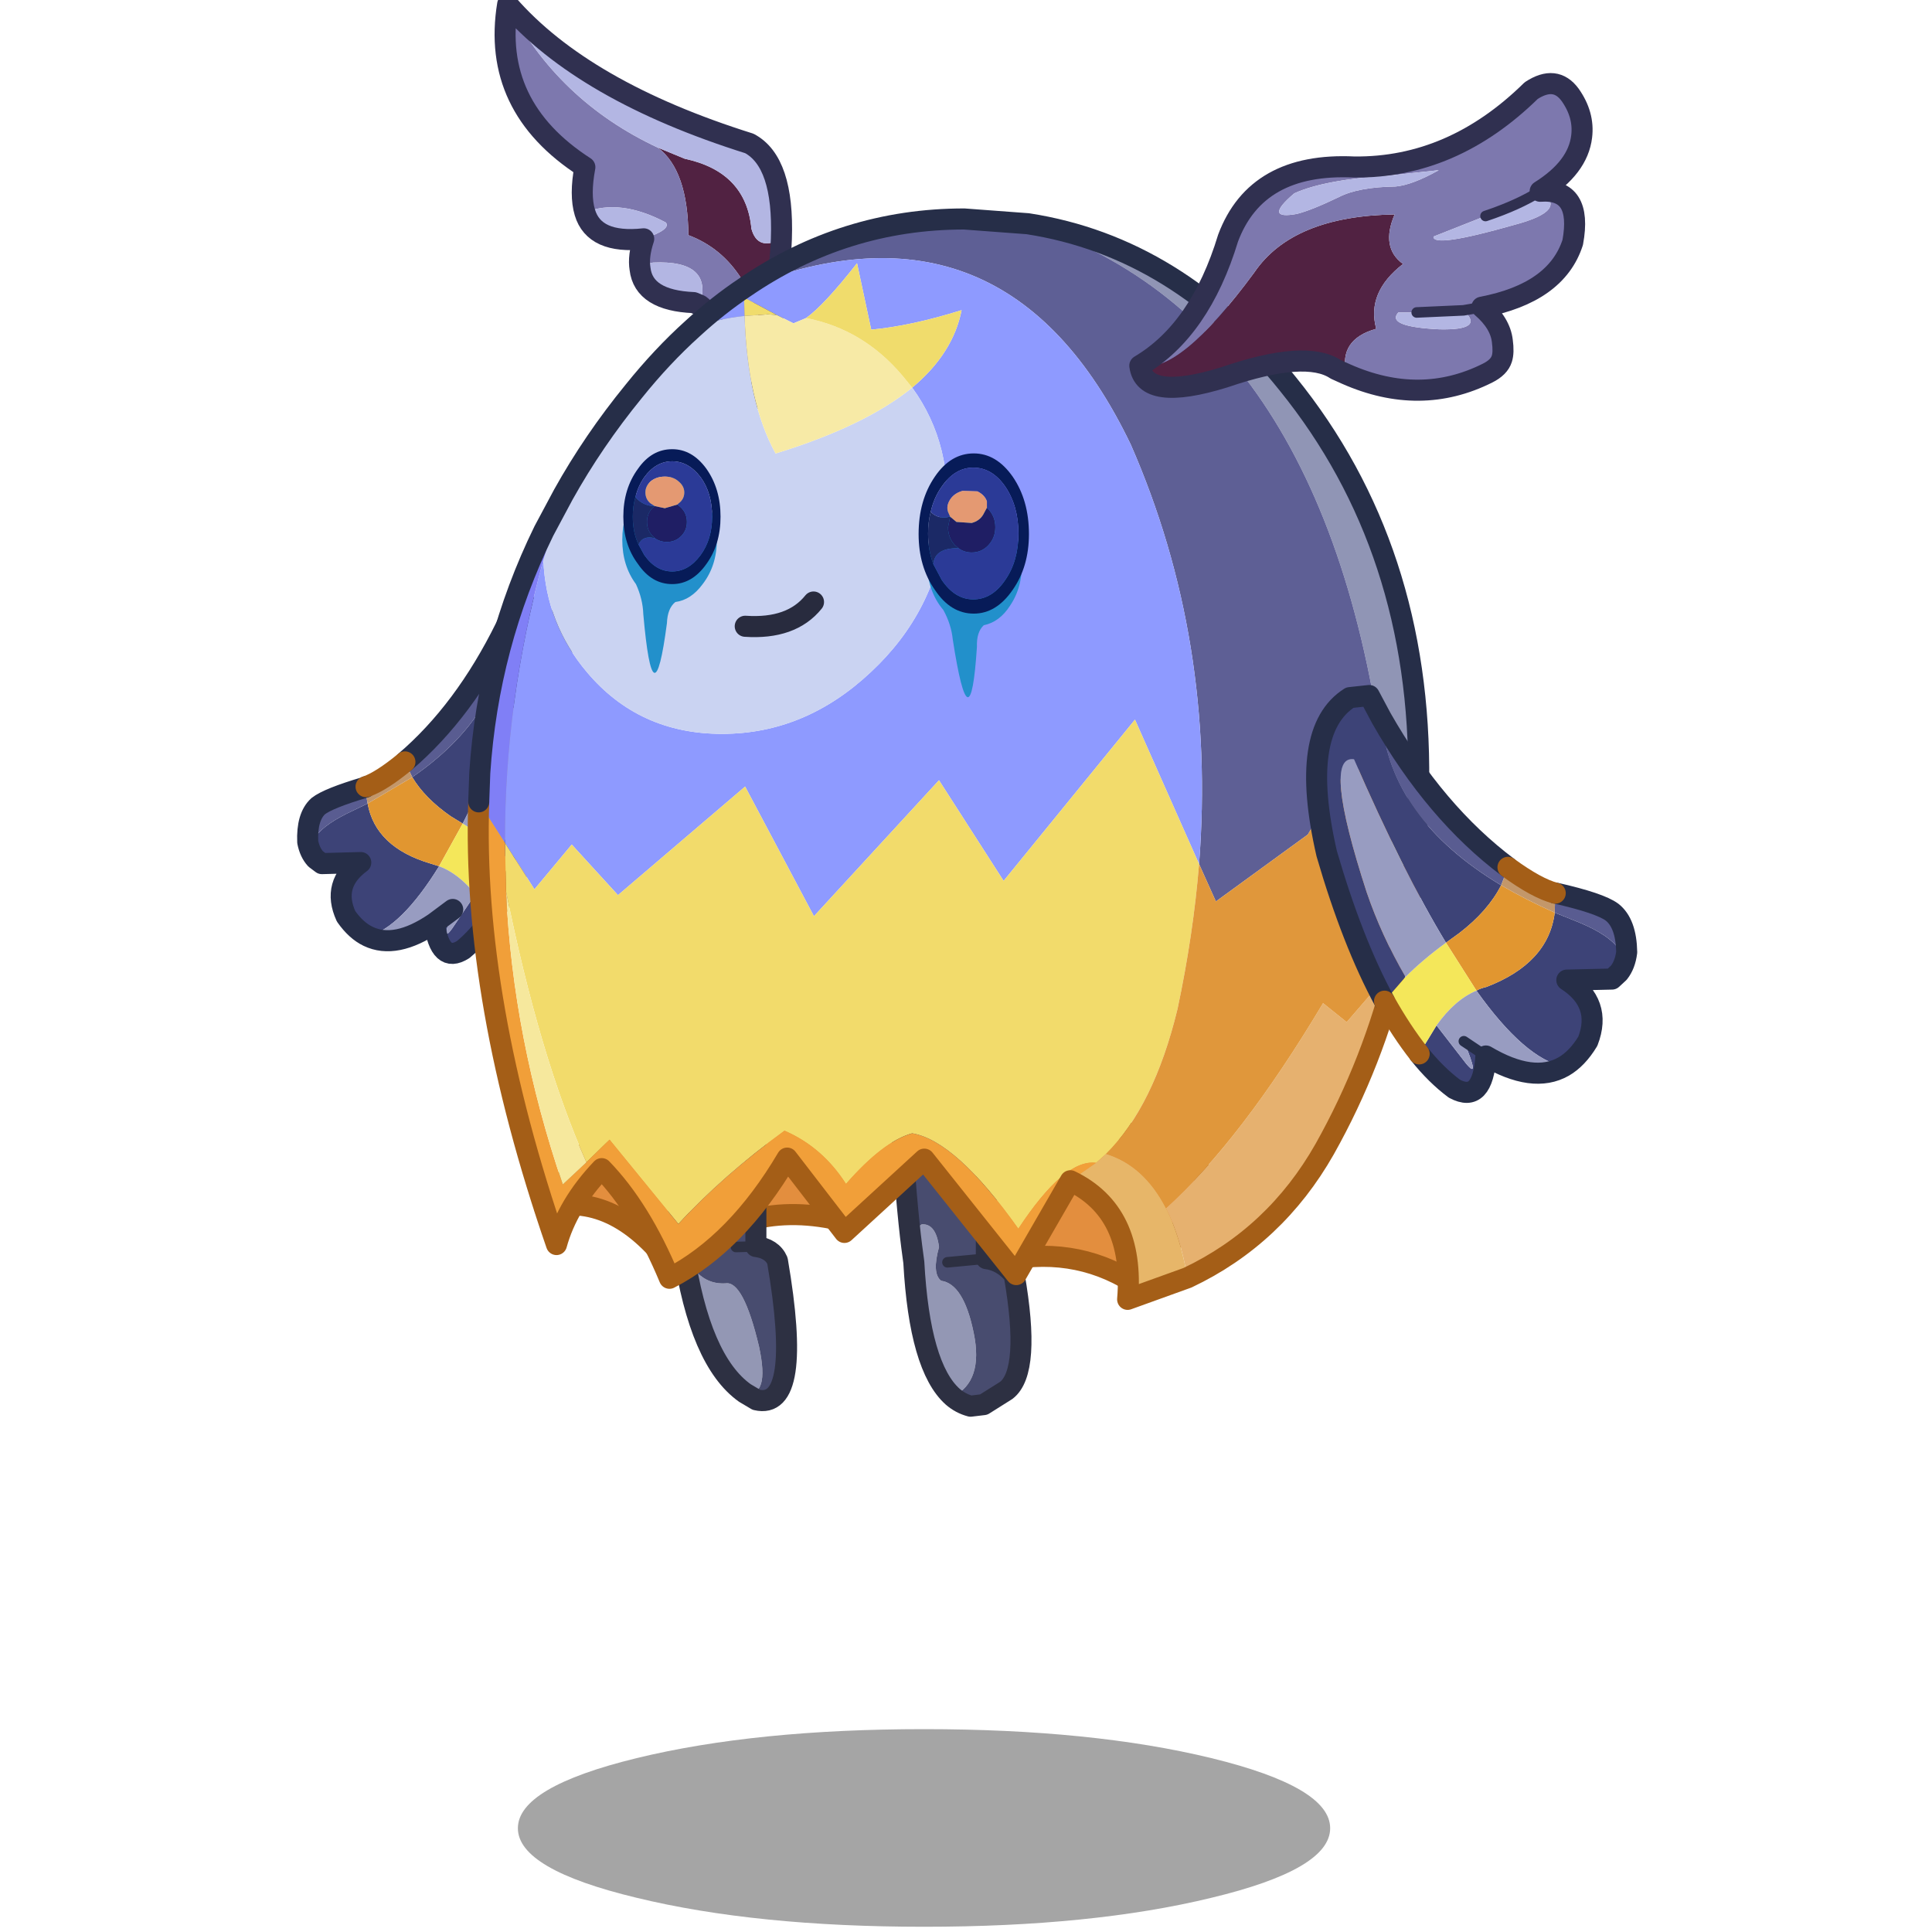 <svg xmlns:ffdec="https://www.free-decompiler.com/flash" xmlns:xlink="http://www.w3.org/1999/xlink" ffdec:objectType="frame" height="90" width="90" xmlns="http://www.w3.org/2000/svg"><use ffdec:characterId="15" height="91.4" transform="matrix(.999 0 0 1 -.75 -.7)" width="91.5" xlink:href="#a"/><defs><g id="a" transform="translate(.75 .7)"><use ffdec:characterId="1" height="35" transform="matrix(.49 0 0 .491 13.86 27.71)" width="26.5" xlink:href="#b"/><use ffdec:characterId="2" height="39.6" transform="matrix(.49 0 0 .491 23.06 -.29)" width="28.3" xlink:href="#c"/><use ffdec:characterId="3" height="24.95" transform="matrix(.49 0 0 .491 24.91 48.21)" width="65.7" xlink:href="#d"/><use ffdec:characterId="4" height="28.85" transform="matrix(.49 0 0 .491 31.01 51.56)" width="12.55" xlink:href="#e"/><use ffdec:characterId="5" height="29.35" transform="matrix(.49 0 0 .491 41.51 51.61)" width="13.45" xlink:href="#f"/><use ffdec:characterId="6" height="104.5" transform="matrix(.49 0 0 .491 21.81 9.71)" width="91.5" xlink:href="#g"/><use ffdec:characterId="7" height="23.55" transform="matrix(.49 0 0 .491 29.018 20.925)" width="38.7" xlink:href="#h"/><use ffdec:characterId="8" height="39.75" transform="matrix(.49 0 0 .491 60.91 31.86)" width="31.5" xlink:href="#i"/><use ffdec:characterId="9" height="31.1" transform="matrix(.49 0 0 .491 52.66 3.41)" width="44.1" xlink:href="#j"/><use ffdec:characterId="10" height="18.75" transform="matrix(.49 0 0 .491 24.15 80.55)" width="77.3" xlink:href="#k"/><use ffdec:characterId="12" height="65.65" transform="matrix(1.489 0 0 1.392 -.744 -.696)" width="61.45" xlink:href="#l"/></g><g id="b"><path d="m18.85 2.05.85-1.9 1.6.05q4.35 2.35 2.75 12.6-1.65 7.35-4 12.3l-1.8-1.8Q20 19.75 21 16.1q2.9-11.4.3-10.85-3.45 9.4-6.55 15.45L13.6 20q-2.45-1.7-3.65-3.7 8.7-6 8.9-14.25m-1.3 27.55q-1.3 1.85-2.75 3.05-2.2 1.4-2.75-2.5l1.75-1.3q-1.15 3.35-.05 1.8l2.2-3.25 1.6 2.2m-11.8 1.8q-1.15-.55-2.1-1.9-1.4-3.05 1.4-5.1l-3.7.1-.6-.45q-1.55-2.2 3.5-4.55l1.45-.7q.75 4.15 6 5.7l.8.25q-3.6 5.8-6.75 6.65" fill="#3d4377" fill-rule="evenodd" transform="translate(1 1)"/><path d="M18.85 2.05q-.2 8.25-8.9 14.25l-.7-1.45q5.65-4.8 9.6-12.8m-18.1 22q-.55-.6-.75-1.6-.1-2.4 1-3.4.95-.75 4.5-1.8l.05-.05q0 .9.15 1.6l-1.45.7Q-.8 21.85.75 24.05" fill="#595c91" fill-rule="evenodd" transform="translate(1 1)"/><path d="M9.95 16.3q1.2 2 3.65 3.7l1.15.7-2.25 4.05-.8-.25q-5.25-1.55-6-5.7l4.25-2.5" fill="#e19630" fill-rule="evenodd" transform="translate(1 1)"/><path d="m18.25 23.3 1.8 1.8-2.5 4.5-1.6-2.2q-1.65-2-3.45-2.65l2.25-4.05q2.05 1.25 3.5 2.6" fill="#f4e75a" fill-rule="evenodd" transform="translate(1 1)"/><path d="M14.75 20.7q3.1-6.05 6.55-15.45 2.6-.55-.3 10.85-1 3.65-2.75 7.2-1.45-1.35-3.5-2.6m-2.7 9.45q-3.7 2.5-6.3 1.25 3.15-.85 6.75-6.65 1.8.65 3.45 2.65l-2.2 3.25q-1.1 1.55.05-1.8l-1.75 1.3" fill="#989cc1" fill-rule="evenodd" transform="translate(1 1)"/><path d="M5.55 17.2q1.45-.5 3.7-2.35l.7 1.45-4.25 2.5q-.15-.7-.15-1.6" fill="#c3976a" fill-rule="evenodd" transform="translate(1 1)"/><path d="M21.05 26.1q2.35-4.95 4-12.3 1.6-10.25-2.75-12.6l-1.6-.05-.85 1.9q-3.95 8-9.6 12.8m8.3 14.75q-1.3 1.85-2.75 3.05-2.2 1.4-2.75-2.5-3.7 2.5-6.3 1.25-1.15-.55-2.1-1.9-1.4-3.05 1.4-5.1l-3.7.1-.6-.45q-.55-.6-.75-1.6-.1-2.4 1-3.4.95-.75 4.5-1.8l.05-.05m8.25 11.65-1.75 1.3" fill="none" stroke="#262e48" stroke-linecap="round" stroke-linejoin="round" stroke-width="2"/><path d="m21.05 26.1-2.5 4.5m-12-12.4q1.45-.5 3.7-2.35" fill="none" stroke="#a45e17" stroke-linecap="round" stroke-linejoin="round" stroke-width="2"/></g><g id="c"><path d="m14.55 13.6 2.55 1.05q5.85 1.25 6.35 6.65.6 2.15 2.85.95-.1 2.5-.6 5.7L25 33.9q-1.15-9.6-7.55-12-.05-6.15-2.9-8.3" fill="#512242" fill-rule="evenodd" transform="translate(1 1)"/><path d="M.25 0Q5 9.15 14.55 13.6q2.85 2.15 2.9 8.3 6.4 2.4 7.55 12-1.4 7.05-4.15.75-.8-5.05-2.3-6.1 1.3-4.3-4.45-4.05-.9.15-1.25.6-.2-1.2.35-2.85 2.65-.9 2.1-1.55-4.35-2.3-7.7-.95-.5-1.65 0-4.3Q-1.35 9.7.25 0" fill="#7d78ae" fill-rule="evenodd" transform="translate(1 1)"/><path d="M26.3 22.25q-2.25 1.2-2.85-.95-.5-5.4-6.35-6.65l-2.55-1.05Q5 9.15.25 0q7.2 8.25 23 13.2 3.3 1.75 3.05 9.05M12.85 25.1q.35-.45 1.25-.6 5.75-.25 4.45 4.05l-.6-.25q-4.75-.2-5.1-3.2m.35-2.85q-4.7.5-5.6-2.5 3.35-1.35 7.7.95.55.65-2.1 1.55" fill="#b3b6e3" fill-rule="evenodd" transform="translate(1 1)"/><path d="M27.3 23.25q.25-7.3-3.05-9.05Q8.45 9.25 1.25 1q-1.6 9.7 7.35 15.45-.5 2.65 0 4.3.9 3 5.6 2.5-.55 1.65-.35 2.85.35 3 5.1 3.2l.6.25q1.5 1.05 2.3 6.1 2.75 6.3 4.15-.75l.7-5.95q.5-3.2.6-5.7z" fill="none" stroke="#303050" stroke-linecap="round" stroke-linejoin="round" stroke-width="2"/></g><g id="d"><path d="M7.95 4.75 40.1 0l23.6 12.7-7 10.25Q51 19 43.95 20.35l-9.65-9.7-5.7 6.05q-9.75-2.45-16.5 4.3Q6.5 13.7 0 15.45l7.95-10.7" fill="#e38e3e" fill-rule="evenodd" transform="translate(1 1)"/><path d="M8.95 5.75 1 16.45Q7.5 14.7 13.1 22q6.75-6.75 16.5-4.3l5.7-6.05 9.65 9.7Q52 20 57.7 23.95l7-10.25L41.1 1 8.95 5.75z" fill="none" stroke="#a45e17" stroke-linecap="round" stroke-linejoin="round" stroke-width="2"/></g><g id="e"><path d="M.75 12.6q1.3 3.3 4 3.15 1.7-.3 3.2 6Q9 26.6 6.6 26.15 2.3 23.1.75 12.6" fill="#9397b4" fill-rule="evenodd" transform="translate(1 1)"/><path d="m7.65 12.25-1.9.05 1.9-.05q1.55.2 2.05 1.35 2.45 14.25-2 13.2l-1.1-.65q2.4.45 1.35-4.4-1.5-6.3-3.2-6-2.7.15-4-3.15Q.2 9.05 0 4.65L7.65 0v12.25" fill="#484c6f" fill-rule="evenodd" transform="translate(1 1)"/><path d="M8.65 13.25V1L1 5.65q.2 4.4.75 7.95Q3.3 24.1 7.6 27.15l1.1.65q4.45 1.05 2-13.2-.5-1.15-2.05-1.35" fill="none" stroke="#2d3042" stroke-linecap="round" stroke-linejoin="round" stroke-width="2"/><path d="m5.75 12.3 1.9-.05" fill="none" stroke="#2d3042" stroke-linecap="round" stroke-linejoin="round" transform="translate(1 1)"/></g><g id="f"><path d="M4.95 26.4q-3.15-2.8-3.7-12.75l-.2-1.5q0-1.55.95-2.1 1.35-.1 1.65 2.15-.7 2.5.2 3.2 2.15.3 3.1 4.95.95 4.6-2 6.05" fill="#9397b4" fill-rule="evenodd" transform="translate(1 1)"/><path d="M4.95 26.4q2.95-1.45 2-6.05Q6 15.7 3.85 15.4q-.9-.7-.2-3.2-.3-2.25-1.65-2.15-.95.55-.95 2.1Q.55 8.3 0 0l8.15 1.05V13.3q1.55.2 2.65 1.55 1.6 9.15-.75 10.95L7.9 27.15l-1.25.15q-.95-.25-1.7-.9m-.5-12.75 3.7-.35-3.7.35" fill="#484c6f" fill-rule="evenodd" transform="translate(1 1)"/><path d="m2.05 13.15.2 1.5q.55 9.95 3.7 12.75.75.65 1.7.9l1.25-.15 2.15-1.35q2.35-1.8.75-10.95-1.1-1.35-2.65-1.55V2.05L1 1q.55 8.3 1.05 12.15" fill="none" stroke="#2d3042" stroke-linecap="round" stroke-linejoin="round" stroke-width="2"/><path d="m8.15 13.3-3.7.35" fill="none" stroke="#2d3042" stroke-linecap="round" stroke-linejoin="round" transform="translate(1 1)"/></g><g id="g"><path d="M52.3.45q14.3 2.2 24.75 15.2 12.7 15.65 12.45 37.8l-.2 5.35-2.65-3.15Q82 10.05 52.3.45" fill="#9095b5" fill-rule="evenodd" transform="translate(1 1)"/><path d="M68.6 61.2q1.65-21.25-6.5-39.8Q50.2-3.3 25.35 6.5 34.85 0 46.25 0l6.05.45q29.7 9.6 34.35 55.2l-3.55-4.2-4.15 6.95-8.75 6.35-1.6-3.55" fill="#5e5f95" fill-rule="evenodd" transform="translate(1 1)"/><path d="M6.2 32.35Q6.45 38.4 10.35 43q4.95 5.85 12.85 5.85 7.9 0 14.15-5.85 6.25-5.8 7.15-14.05.8-7.45-3.2-12.95 3.9-3.25 4.7-7.35-4.8 1.5-8.6 1.85l-1.35-6.3q-3.15 4-4.85 5.2l-1.2.5-1.6-.8-3.1-1.65.05 1.75q-2.6.25-4.95 1.2 2.4-2.2 4.95-3.9Q50.2-3.3 62.1 21.4q8.15 18.55 6.5 39.8l-6.1-13.7L50 62.8l-6.15-9.55-11.9 12.9-6.55-12.3-12.1 10.3-4.4-4.8-3.55 4.25-2.8-4.4Q2.5 45.8 6.2 32.35" fill="#8e9aff" fill-rule="evenodd" transform="translate(1 1)"/><path d="m6.2 32.35 1.9-6.2q2.85-5.1 6.7-9.8 2.7-3.35 5.6-5.95 2.35-.95 4.95-1.2.25 8.15 2.95 13.05 8.5-2.6 13-6.25 4 5.5 3.2 12.95-.9 8.25-7.15 14.05-6.25 5.85-14.15 5.85T10.35 43q-3.9-4.6-4.15-10.65" fill="#cad3f2" fill-rule="evenodd" transform="translate(1 1)"/><path d="M41.3 16q-4.5 3.65-13 6.25-2.7-4.9-2.95-13.05l2.2-.15.85.05 1.6.8 1.2-.5q5.45 1.05 9.2 5.5l.9 1.1" fill="#f7eaa6" fill-rule="evenodd" transform="translate(1 1)"/><path d="M31.2 9.4q1.7-1.2 4.85-5.2l1.35 6.3q3.8-.35 8.6-1.85-.8 4.1-4.7 7.35l-.9-1.1q-3.75-4.45-9.2-5.5m-2.8-.3-.85-.05-2.2.15-.05-1.75 3.1 1.65" fill="#f0dc6c" fill-rule="evenodd" transform="translate(1 1)"/><path d="m8.1 26.15-1.9 6.2Q2.5 45.8 2.55 59.2l-2.5-3.9.1-2.75q.8-12.15 6.1-22.95l1.85-3.45" fill="#807ff6" fill-rule="evenodd" transform="translate(1 1)"/><path d="m2.55 59.2 2.8 4.4 3.55-4.25 4.4 4.8 12.1-10.3 6.55 12.3 11.9-12.9L50 62.8l12.5-15.3 6.1 13.7q-.55 6.7-2.05 13.75-2.25 9.25-6.8 13.75l-.95.85q-3-.4-7.4 6.25-5.95-8.35-10.1-9.05-2.75.75-6.3 4.8-2.25-3.5-5.85-5.05-5.85 4.25-10.1 8.85l-6.55-8-2.2 2.15Q5.8 79.4 2.65 63.8l-.1-4.6m86.75-.4q-.5 6.1-1.85 11.75-.1-7.9-.8-14.9l2.65 3.15" fill="#f2db6b" fill-rule="evenodd" transform="translate(1 1)"/><path d="m.05 55.3 2.5 3.9.1 4.6q.65 13.95 5.4 27.8l2.25-2.1 2.2-2.15 6.55 8q4.25-4.6 10.1-8.85 3.6 1.55 5.85 5.05 3.55-4.05 6.3-4.8 4.15.7 10.1 9.05 4.4-6.65 7.4-6.25l-2.45 1.7-5.15 8.9-8.75-10.95-7.6 6.95-5.45-7.05q-4.8 8.1-11.2 11.4-2.75-6.6-6.45-10.4-3.25 3.4-4.3 7.2-8.05-23.2-7.4-42" fill="#f19f39" fill-rule="evenodd" transform="translate(1 1)"/><path d="M2.65 63.8Q5.8 79.4 10.3 89.5l-2.25 2.1Q3.3 77.75 2.65 63.8" fill="#f6e89d" fill-rule="evenodd" transform="translate(1 1)"/><path d="M87.45 70.65q-2.25 9.35-6.9 17.6-4.7 8.25-13.05 12.2-.7-3.95-2.05-6.6 7.2-6.5 14.95-19.45l2.25 1.8 4.8-5.55" fill="#e6b16f" fill-rule="evenodd" transform="translate(1 1)"/><path d="m58.8 89.55.95-.85q3.6 1.1 5.7 5.15 1.35 2.65 2.05 6.6l-5.7 2.05q.7-8.3-5.45-11.25l2.45-1.7" fill="#e7b669" fill-rule="evenodd" transform="translate(1 1)"/><path d="M59.75 88.7q4.55-4.5 6.8-13.75 1.5-7.05 2.05-13.75l1.6 3.55 8.75-6.35 4.15-6.95 3.55 4.2q.7 7 .8 14.9v.1l-4.8 5.55-2.25-1.8q-7.75 12.95-14.95 19.45-2.1-4.05-5.7-5.15" fill="#e0973b" fill-rule="evenodd" transform="translate(1 1)"/><path d="m57.35 92.25-5.15 8.9-8.75-10.95-7.6 6.95-5.45-7.05q-4.8 8.1-11.2 11.4-2.75-6.6-6.45-10.4-3.25 3.4-4.3 7.2-8.05-23.2-7.4-42m89.25 3.5q-.5 6.1-1.85 11.75v.1q-2.25 9.35-6.9 17.6-4.7 8.25-13.05 12.2l-5.7 2.05q.7-8.3-5.45-11.25" fill="none" stroke="#a45e17" stroke-linecap="round" stroke-linejoin="round" stroke-width="2"/><path d="M21.4 11.4q-2.9 2.6-5.6 5.95-3.85 4.7-6.7 9.8L7.25 30.6q-5.3 10.8-6.1 22.95l-.1 2.75m25.3-48.8q-2.55 1.7-4.95 3.9m4.95-3.9Q35.85 1 47.25 1l6.05.45q14.3 2.2 24.75 15.2 12.7 15.65 12.45 37.8l-.2 5.35" fill="none" stroke="#262e48" stroke-linecap="round" stroke-linejoin="round" stroke-width="2"/></g><g id="h"><path d="M50.05 28.3q1.5 1.65 1.65 4.1.15 2.45-1.1 4.3-1 1.55-2.5 1.85-.7.65-.65 2.05-.65 9.9-2.3-.7-.15-1.45-.9-2.8-1.4-1.65-1.55-4.1-.15-2.45 1-4.3 1.25-1.85 3.1-1.95 1.85-.15 3.25 1.55M22.7 30.45q0 2.45-1.35 4.2-1.1 1.5-2.6 1.7-.75.6-.8 2-1.3 9.85-2.25-.85-.05-1.45-.7-2.85-1.3-1.75-1.3-4.2t1.3-4.2q1.35-1.75 3.2-1.75t3.15 1.75q1.35 1.75 1.35 4.2" fill="#2290cb" fill-rule="evenodd" transform="translate(-13.7 -21.85)"/><path d="M11.7 16.8q4.4.3 6.5-2.3" fill="none" stroke="#282b3e" stroke-linecap="round" stroke-linejoin="round" stroke-width="2"/><path d="m48.4 27.4.15.15q.65.7.65 1.7t-.65 1.7q-.65.7-1.6.7-.7 0-1.25-.4l-.35-.3q-.65-.7-.65-1.7l.2-1 .6.5 1.45.1q.75-.2 1.1-.8l.35-.65m-29.45-.3.35.3q.55.55.55 1.35t-.55 1.35q-.55.55-1.35.55-.65 0-1.15-.35l-.2-.2q-.55-.55-.55-1.35t.55-1.35l.2-.15.95.2 1.2-.35" fill="#1f1e64" fill-rule="evenodd" transform="translate(-13.7 -21.85)"/><path d="M43.3 32.75q-.5-1.3-.5-2.9 0-1.1.25-2.05.75.75 1.85.45l-.2 1q0 1 .65 1.7l.35.3q-2.25-.05-2.4 1.5M14.95 26.4q.75.85 1.85.85l-.2.15q-.55.55-.55 1.35t.55 1.35l.2.2q-1.15-.3-1.55.6-.55-1.15-.55-2.65 0-1 .25-1.85" fill="#1b2966" fill-rule="evenodd" transform="translate(-13.7 -21.85)"/><path d="m43.3 32.75.8 1.5q1.25 1.85 3 1.85 1.8 0 3.05-1.85 1.25-1.8 1.25-4.4 0-2.6-1.25-4.45-1.25-1.8-3.05-1.8-1.75 0-3 1.8-.75 1.05-1.05 2.4-.25.95-.25 2.05 0 1.6.5 2.9m7.55 2.45q-1.55 2.25-3.7 2.25-2.2 0-3.7-2.25-1.55-2.2-1.55-5.3 0-3.2 1.55-5.45 1.5-2.2 3.7-2.2 2.15 0 3.7 2.2 1.55 2.25 1.55 5.45 0 3.1-1.55 5.3m-35.6-4.3.55 1q1.1 1.55 2.65 1.55 1.55 0 2.7-1.55 1.1-1.5 1.1-3.65 0-2.25-1.1-3.75Q20 23 18.45 23q-1.55 0-2.65 1.5-.6.85-.85 1.9-.25.85-.25 1.85 0 1.5.55 2.65m7.8-2.65q0 2.65-1.35 4.5-1.35 1.9-3.25 1.9-1.95 0-3.25-1.9-1.4-1.85-1.4-4.5t1.4-4.55q1.3-1.85 3.25-1.85 1.9 0 3.25 1.85 1.35 1.9 1.35 4.55" fill="#071b58" fill-rule="evenodd" transform="translate(-13.7 -21.85)"/><path d="M43.05 27.8q.3-1.35 1.05-2.4 1.25-1.8 3-1.8 1.8 0 3.05 1.8 1.25 1.85 1.25 4.45t-1.25 4.4Q48.9 36.1 47.1 36.1q-1.75 0-3-1.85l-.8-1.5q.15-1.55 2.4-1.5.55.4 1.25.4.95 0 1.6-.7.65-.7.65-1.7t-.65-1.7l-.15-.15v-.6q-.2-.6-.9-.95l-1.4-.05q-.75.2-1.15.75-.45.65-.25 1.25l.2.45q-1.1.3-1.85-.45m-28.1-1.4q.25-1.05.85-1.9 1.1-1.5 2.65-1.5 1.55 0 2.7 1.5 1.1 1.5 1.1 3.75 0 2.15-1.1 3.65-1.15 1.55-2.7 1.55-1.55 0-2.65-1.55l-.55-1q.4-.9 1.55-.6.5.35 1.15.35.8 0 1.35-.55t.55-1.35q0-.8-.55-1.35l-.35-.3.1-.1q.55-.4.55-1.05 0-.6-.55-1.05-.5-.45-1.3-.45t-1.35.45q-.5.45-.5 1.05 0 .65.5 1.05l.4.25q-1.1 0-1.85-.85" fill="#2b3a97" fill-rule="evenodd" transform="translate(-13.7 -21.85)"/><path d="m44.9 28.25-.2-.45q-.2-.6.25-1.25.4-.55 1.15-.75l1.4.05q.7.35.9.95v.6l-.35.65q-.35.6-1.1.8l-1.45-.1-.6-.5m-28.1-1-.4-.25q-.5-.4-.5-1.05 0-.6.5-1.05.55-.45 1.35-.45t1.3.45q.55.45.55 1.05 0 .65-.55 1.05l-.1.1-1.2.35-.95-.2" fill="#e49972" fill-rule="evenodd" transform="translate(-13.7 -21.85)"/></g><g id="i"><path d="M6.45 29.1q-3.05-5.6-5.5-14Q-1.75 3.4 3.15.3L5 .1l1.15 2.15Q7 11.8 17.55 18.1q-1.25 2.45-4 4.55l-1.25.9Q8.2 16.8 3.55 6.15.5 5.7 4.75 18.75q1.4 4.1 3.7 8.05l-2 2.3m22.3-2.7-.65.6-4.3.1q3.4 2.2 2 5.8-1 1.65-2.3 2.4-3.7-.75-8.3-7.2.45-.25.95-.35 5.9-2.25 6.5-7.05l1.75.7q5.95 2.3 4.35 5M16.1 34.3q-.3 4.55-3 3.1-1.75-1.3-3.35-3.3l1.65-2.7 2.8 3.6q1.4 1.7-.2-2.1l2.1 1.4" fill="#3d4377" fill-rule="evenodd" transform="translate(1 1)"/><path d="M6.15 2.25q5.15 9 12.05 14.15l-.65 1.7Q7 11.8 6.15 2.25m16.55 16.6h.05q4.2.95 5.35 1.8 1.35 1.05 1.4 3.8-.15 1.2-.75 1.95 1.6-2.7-4.35-5l-1.75-.7.05-1.85" fill="#595c91" fill-rule="evenodd" transform="translate(1 1)"/><path d="m12.3 23.55 1.25-.9q2.75-2.1 4-4.55 2.3 1.35 5.1 2.6-.6 4.8-6.5 7.05-.5.1-.95.35l-2.9-4.55" fill="#e19630" fill-rule="evenodd" transform="translate(1 1)"/><path d="M9.75 34.1q-1.7-2.15-3.3-5l2-2.3q1.6-1.6 3.85-3.25l2.9 4.55q-2.05.85-3.8 3.3l-1.65 2.7" fill="#f4e75a" fill-rule="evenodd" transform="translate(1 1)"/><path d="M23.5 35.3q-2.9 1.65-7.4-1L14 32.9q1.6 3.8.2 2.1l-2.8-3.6q1.75-2.45 3.8-3.3 4.6 6.45 8.3 7.2M8.45 26.8q-2.3-3.95-3.7-8.05Q.5 5.7 3.55 6.15 8.2 16.8 12.3 23.55q-2.25 1.65-3.85 3.25" fill="#989cc1" fill-rule="evenodd" transform="translate(1 1)"/><path d="M18.2 16.4q2.75 2 4.5 2.45l-.05 1.85q-2.8-1.25-5.1-2.6l.65-1.7" fill="#c3976a" fill-rule="evenodd" transform="translate(1 1)"/><path d="M7.45 30.1q-3.05-5.6-5.5-14-2.7-11.7 2.2-14.8L6 1.1l1.15 2.15q5.15 9 12.05 14.15m4.5 2.45h.05q4.2.95 5.35 1.8 1.35 1.05 1.4 3.8-.15 1.2-.75 1.95l-.65.6-4.3.1q3.4 2.2 2 5.8-1 1.65-2.3 2.4-2.9 1.65-7.4-1-.3 4.55-3 3.1-1.75-1.3-3.35-3.3" fill="none" stroke="#262e48" stroke-linecap="round" stroke-linejoin="round" stroke-width="2"/><path d="m14 32.9 2.1 1.4" fill="none" stroke="#262e48" stroke-linecap="round" stroke-linejoin="round" transform="translate(1 1)"/><path d="M19.2 17.4q2.75 2 4.5 2.45M10.75 35.1q-1.7-2.15-3.3-5" fill="none" stroke="#a45e17" stroke-linecap="round" stroke-linejoin="round" stroke-width="2"/></g><g id="j"><path d="M0 26.75q3.7.9 10.9-8.85 3.65-5.35 13.35-5.5-1.35 3.15.8 4.7-3.5 2.7-2.55 6.15-3.6 1-2.85 4.3l-1-.45q-2.85-1.9-10.6.75Q.45 30.2 0 26.75" fill="#512242" fill-rule="evenodd" transform="translate(1 1)"/><path d="M38.1 10.2q-2.05 1.3-5.2 2.35l-4.95 1.95q-.1 1.1 7.65-1.1 5.35-1.4 2.5-3.2 4.05-.3 3.1 4.85-1.55 4.8-8.65 6.15 1.75 1.5 1.95 3.2.15 1.1-.05 1.7-.25.8-1.35 1.35-6.4 3.2-13.45.1-.75-3.3 2.85-4.3-.95-3.45 2.55-6.15-2.15-1.55-.8-4.7-9.7.15-13.35 5.5Q3.7 27.65 0 26.75q5.75-3.4 8.4-12.1 2.7-7.2 12-6.75Q29.75 8 37.25.65q2.3-1.5 3.7.4 1.35 1.9 1.1 3.95-.35 2.95-3.95 5.2m-7.3 11.3 1.75-.3-1.75.3-4.45.2H24.6q-1.2 1.35 3.9 1.6 4.4.1 2.3-1.8m-7-12.8q-6.25.4-9.1 1.7-3 2.55.25 1.95 1.4-.35 4-1.6 1.85-.95 5.4-1 1.6-.15 4.1-1.55l-4.65.5" fill="#7d78ae" fill-rule="evenodd" transform="translate(1 1)"/><path d="M32.9 12.55q3.15-1.05 5.2-2.35 2.85 1.8-2.5 3.2-7.75 2.2-7.65 1.1l4.95-1.95m-2.1 8.95q2.1 1.9-2.3 1.8-5.1-.25-3.9-1.6h1.75l4.45-.2m-7-12.8 4.65-.5q-2.5 1.4-4.1 1.55-3.55.05-5.4 1-2.6 1.25-4 1.6-3.25.6-.25-1.95 2.85-1.3 9.1-1.7" fill="#b3b6e3" fill-rule="evenodd" transform="translate(1 1)"/><path d="M39.1 11.2q3.6-2.25 3.95-5.2.25-2.05-1.1-3.95-1.4-1.9-3.7-.4Q30.75 9 21.4 8.9q-9.3-.45-12 6.75-2.65 8.7-8.4 12.1.45 3.45 8.05 1.1 7.75-2.65 10.6-.75l1 .45q7.05 3.1 13.45-.1 1.1-.55 1.35-1.35.2-.6.05-1.7-.2-1.7-1.95-3.2 7.1-1.35 8.65-6.15.95-5.15-3.1-4.85" fill="none" stroke="#303050" stroke-linecap="round" stroke-linejoin="round" stroke-width="2"/><path d="M32.9 12.55q3.15-1.05 5.2-2.35m-5.55 11-1.75.3-4.45.2" fill="none" stroke="#303050" stroke-linecap="round" stroke-linejoin="round" transform="translate(1 1)"/></g><g id="m"><path d="M60.45 0v64.65H0V0h60.45" fill="#36f" fill-opacity="0" fill-rule="evenodd" transform="translate(.5 .5)"/><path d="M60.45 0v64.65H0V0h60.45z" fill="none" stroke="#005ca2" stroke-linecap="round" stroke-linejoin="round" stroke-opacity="0" transform="translate(.5 .5)"/></g><path d="M66 16q-11.35 2.75-27.35 2.75T11.3 16Q0 13.3 0 9.4q0-3.9 11.3-6.65Q22.65 0 38.65 0T66 2.75Q77.3 5.5 77.3 9.4q0 3.9-11.3 6.6" fill-opacity=".353" fill-rule="evenodd" id="k"/><use ffdec:characterId="11" height="65.65" width="61.45" xlink:href="#m" id="l"/></defs></svg>